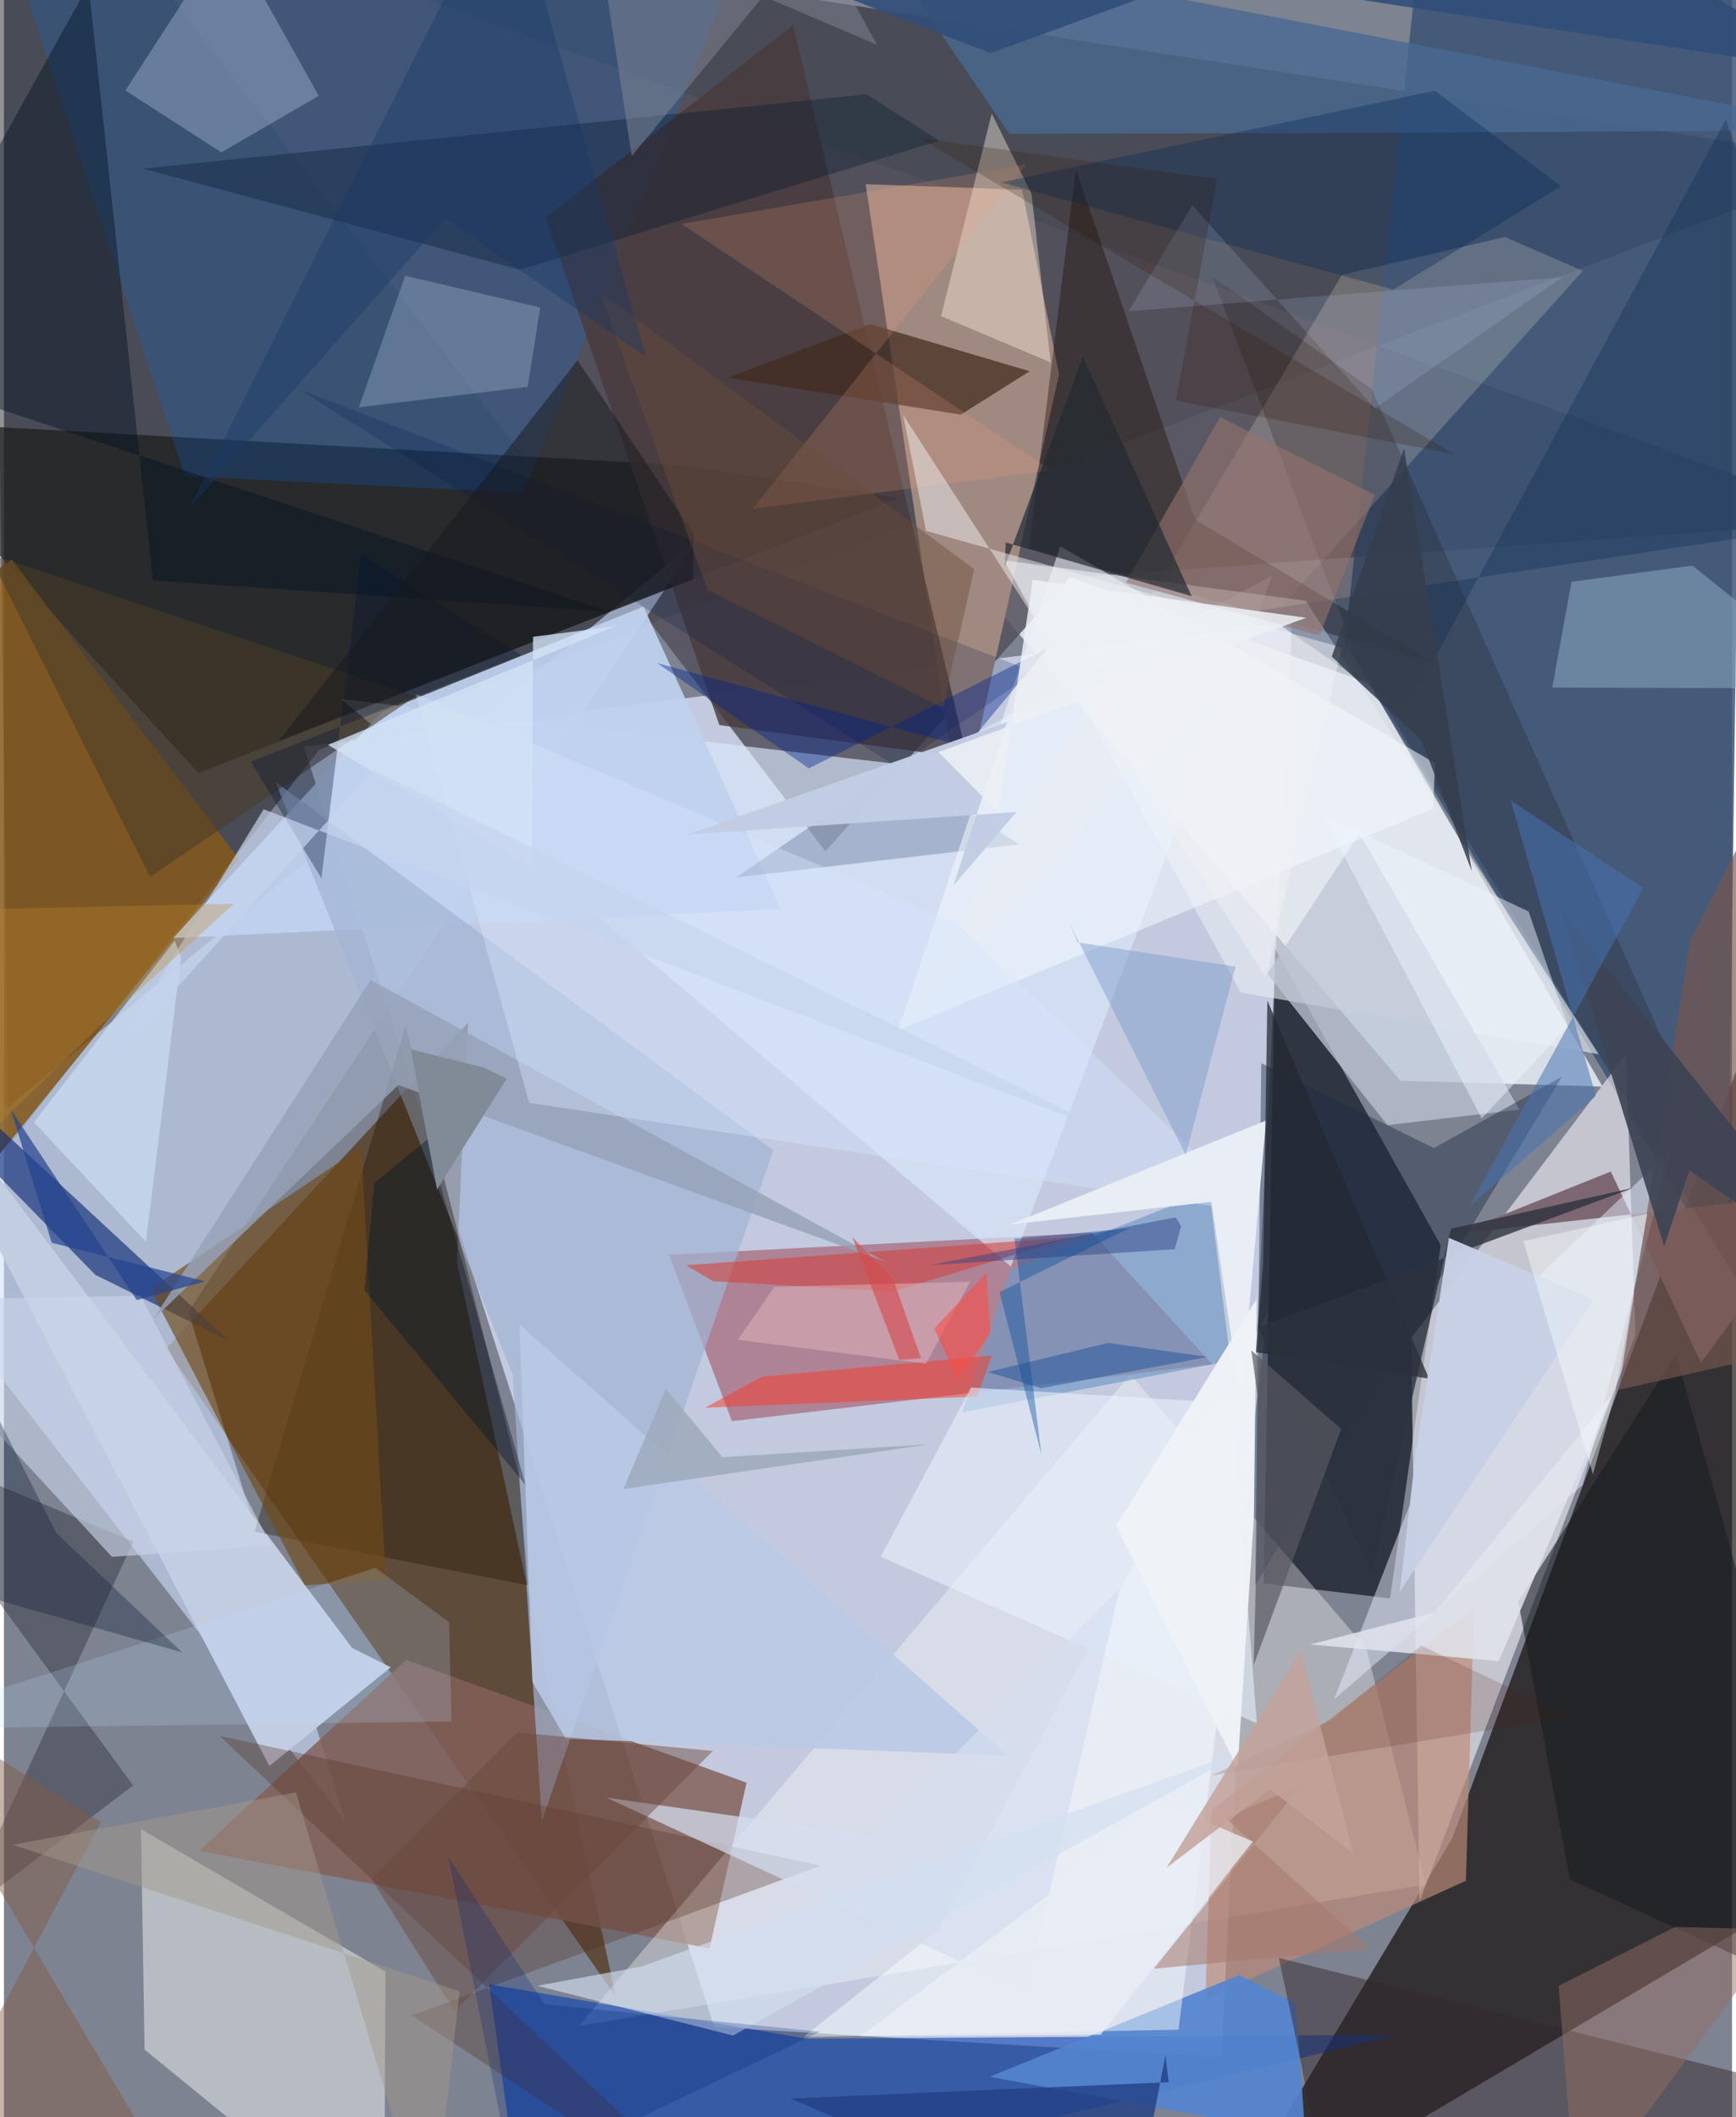 <svg xmlns="http://www.w3.org/2000/svg" width="228" height="278" viewBox="0 0 836 1024"><path fill="#7e8391" d="M0 0h836v1024H0z"/><path fill="#dae2f8" fill-opacity=".753" d="M623.097 300.413L588.99 995.082l-245.405-14.666L145.087 361.16z"/><path fill="#000207" fill-opacity=".424" d="M898 78.287L152.466 362.672 2.209 554.052-5.453-62z"/><path fill="#0c0603" fill-opacity=".651" d="M582.503 1086L898 898.996V355.88L700.689 889z"/><path fill="#f1f7fd" fill-opacity=".78" d="M675.646 522.727l97.69 2.813-112.944-195.12-213.822-75.866z"/><path fill="#4a2600" fill-opacity=".604" d="M224.548 494.572L78.458 652.356l217.57 313.47-76.889-355.476z"/><path fill="#53515d" fill-opacity=".855" d="M34.797-62L898 251.863l-382.284 27.519L397.38 411.75z"/><path fill="#0f151e" fill-opacity=".698" d="M695.053 602.269L670.53 773.103l-61.113-7.295 5.487-306.927z"/><path fill="#cfe0ff" fill-opacity=".584" d="M89.203 634.454l246.372-373.457L-62 588.162 165.044 880.58z"/><path fill="#385173" fill-opacity=".827" d="M833.754 617.723L842.887-62H688.645l-39.909 373.19z"/><path fill="#fbfaff" fill-opacity=".557" d="M684.792 919.668L789.29 645.575l-4.598-135.723-103.94 137.437z"/><path fill="#a2596b" fill-opacity=".627" d="M526.477 596.292l-204.726 10.586 30.412 80.517 232.404-27.514z"/><path fill="#a08981" fill-opacity=".992" d="M416.88 89.088l75.649 2.651 17.889 89.304-47.84 214.607z"/><path fill="#1d1e1e" fill-opacity=".729" d="M328.758 225.037l104.521 15.802L94.075 373.88-62 203.265z"/><path fill="#825f58" fill-opacity=".831" d="M359.249 862.21l-17.888 80.186-246.859-47.217 100.07-92.344z"/><path fill="#fffffa" fill-opacity=".345" d="M659.001 797.081L544.965 664.743 278.15 979.848l409.747-68.385z"/><path fill="#013cb4" fill-opacity=".565" d="M388.455 986.06l-153.717-26.306L252.274 1086l421.76-101.873z"/><path fill="#e7ecec" fill-opacity=".537" d="M66.32 884.709l118.252 68.912L183.95 1086 68.024 991.326z"/><path fill="#d9e7fb" fill-opacity=".663" d="M440.14 370.463l-276.97-32.376 323.956 274.53 126.458-334.215z"/><path fill="#85591b" fill-opacity=".851" d="M-62 632.046l17.576-327.764 48.218-33.623 109.792 144.734z"/><path fill="#bfd1ef" fill-opacity=".925" d="M375.763 439.623L81.875 453.687l100.917-109.243 126.592-51.07z"/><path fill="#0271eb" fill-opacity=".208" d="M251.017 238.35L357.84-25.961-8.594-62l96.05 292.289z"/><path fill="#a2b4d3" fill-opacity=".706" d="M260.247 880.73l-14.162-215.787-114.79-286.84L372.2 556.28z"/><path fill="#483b3d" fill-opacity=".808" d="M346.075 350.687l-83.922-245.47 119.63-93.082L466.065 366.7z"/><path fill="#0c2972" fill-opacity=".631" d="M44.236 616.629L-62 507.975v-17.881l170.826 158.42z"/><path fill="#c3cde2" d="M-62 490.248l190.405 363.914 58.704-47.753-18.628-9.324z"/><path fill="#7d6772" d="M880.974 577.002L702.34 596.73l74.999-30.101 43.635 92.437z"/><path fill="#ffedd7" fill-opacity=".204" d="M763.826 130.985L423.44 510.075l223.758-377.088 78.912-18.352z"/><path fill="#be8b77" fill-opacity=".663" d="M711.198 777.818L584.191 875.39l-2.958 91.688 126.006-57.434z"/><path fill="#1d0d02" fill-opacity=".376" d="M495.827 265.08l22.729-183.348 57.701 169.583 116.345 69.732z"/><path fill="#4a6991" fill-opacity=".792" d="M422.522-28.859L898 62.914l-260.345 1.46-151.313.306z"/><path fill="#e7ecf1" fill-opacity=".612" d="M629.835 290.576l141.64 219.286-173.113-29.774-114.566-209.086z"/><path fill="#5484d0" fill-opacity=".914" d="M476.87 1004.467l120.648-49.195 27.588 13.947 4.382 63.29z"/><path fill="#1f1400" fill-opacity=".361" d="M121.215 740.85l132.228 25.901-4.34-53.112-54.751-217.6z"/><path fill="#543125" fill-opacity=".329" d="M197.36 974.806l197.717-72.473L104.26 839.55 365.95 1086z"/><path fill="#322629" fill-opacity=".467" d="M627.957 999.812L643.022 1086 898 1017.302l-281.233-70.348z"/><path fill="#e8efff" fill-opacity=".482" d="M806.234 556.527l-42.512 161.736L643.49 821.895l68.188-175.367z"/><path fill="#151721" fill-opacity=".337" d="M-62 693.663L62.482 863.546l-84.115 63.923 84.224-181.882z"/><path fill="#7299c4" fill-opacity=".667" d="M593.322 658.16l-10.256-82.263-96.252 38.191-23.3 69.055z"/><path fill="#422b1e" fill-opacity=".718" d="M350.127 182.63l68.878-25.893 77.21 22.815-33.32 20.99z"/><path fill="#faffff" fill-opacity=".467" d="M452.112 933.333l-65.305 51.896 181.412-3.558 43.286-347.29z"/><path fill="#c5d3ed" fill-opacity=".333" d="M58.75 43.768l46.409 29.909 47.125-27.332-44.15-78.844z"/><path fill="#011122" fill-opacity=".431" d="M-62 177.91L40.919-7.378l31.163 288.126 220.62 15.123z"/><path fill="#704b19" fill-opacity=".647" d="M145.568 766.815L70.666 623.418l102.149-68.504 11.943 209.172z"/><path fill="#95afc7" fill-opacity=".494" d="M816.853 273.523l-58.52 7.873-9.328 51.154 141.681.426z"/><path fill="#bcc6d6" fill-opacity=".753" d="M611.17 470.97l44.607-67.845 77.367 133.552-63.869 7.493z"/><path fill="#fff0e0" fill-opacity=".408" d="M506.342 175.274L453.346 152.9l24.52-97.989 19.241 38.894z"/><path fill="#190800" fill-opacity=".192" d="M584.5 133.719l77.216 54.448L898 716.664 655.043 319.505z"/><path fill="#00172c" fill-opacity=".333" d="M452.441 68.064l-202.837 62.393L67.27 81.567 417.208 45.6z"/><path fill="#031644" fill-opacity=".208" d="M491.223 408.354L143.04 188.434l355.678 136.67-144.456 99.256z"/><path fill="#b9c9e5" fill-opacity=".867" d="M485.65 849.186L249.37 640.618l6.296 172.915 16.107 27.452z"/><path fill="#202c46" fill-opacity=".435" d="M691.784 555.278l61.9-34.488-148.31 245.915 2.878-252.5z"/><path fill="#181d20" fill-opacity=".569" d="M732.602 774.656l76.247-119.67L898 973.372l-140.43-64.345z"/><path fill="#78564f" fill-opacity=".663" d="M882.929 322.837L898 645.757l-116.815 26.487L815.71 455.1z"/><path fill="#dbeefe" fill-opacity=".235" d="M171.701 196.99l22.407-63.62 65.322 15.347-6.055 38.42z"/><path fill="#f83b2a" fill-opacity=".506" d="M470.836 675.455l7.135-19.862-111.342 10.29-27.452 14.968z"/><path fill="#cad4e9" fill-opacity=".631" d="M-62 629.205L52.24 752.982l77.104-5.494-63.318-120.83z"/><path fill="#4b3c28" fill-opacity=".557" d="M-53.933 252.19l2.857-71.537 121.78 243.502 128.295-87.277z"/><path fill="#f3a075" fill-opacity=".196" d="M327.814 108.317l178.88 119.201-144.424 18.548L494.498 79.522z"/><path fill="#f3f8fb" fill-opacity=".549" d="M511.005 264.207l181.327 104.891-1.025 22.05-258.76 107.204z"/><path fill="#3d4354" fill-opacity=".91" d="M753.304 440.346l49.89 162.474 12.157-36.822L898 623.173z"/><path fill="#d04541" fill-opacity=".596" d="M343.116 619.701l87.196 4.973 86.29-26.278-186.591 13.55z"/><path fill="#96a2b6" fill-opacity=".816" d="M426.542 610.33l-235.716-85.544L72.208 638.084l105.183-164.16z"/><path fill="#e8f1fd" fill-opacity=".58" d="M424.164 752.929l43.704-81.817 126.252 7.552 11.989 154.85z"/><path fill="#062859" fill-opacity=".353" d="M482.354 88.212L692.21 43.854l60.977 46.188-81.033 50.027z"/><path fill="#d4def0" fill-opacity=".71" d="M291.458 869.434l203.132 94.115 45.275-195.305-119.118 119.683z"/><path fill="#234085" fill-opacity=".804" d="M563.453 1007.064l-1.543-13.05L544.157 1086l-163.497-70.998z"/><path fill="#bdf" fill-opacity=".204" d="M216.519 832.627L-62 836.322l241.71-78.05 35.63 26.34z"/><path fill="#01224d" fill-opacity=".275" d="M678.17 344.275l154.849-286.52L898 251.518l-290.882 43.75z"/><path fill="#d6e5fd" fill-opacity=".408" d="M606.728 586.689L461.841 447.06 199.129 335.54l54.985 197.885z"/><path fill="#001435" fill-opacity=".333" d="M250.292 316.914L119.404 368.41l34.18 56.39 19.293-156.77z"/><path fill="#4771b1" fill-opacity=".529" d="M770.155 530.133l-61.128 53.369 83.986-153.954-64.113-42.376z"/><path fill="#e8ecf4" fill-opacity=".992" d="M486.833 592.237l123.769-50.329-12.268 136.614-14.136-97.252z"/><path fill="#946d63" fill-opacity=".478" d="M860.25 933.209l-51.87-1.19-56.312 28.481 8.558 107.91z"/><path fill="#232832" fill-opacity=".737" d="M609.185 611.26l-3.526 42.785 83.78 12.77-78.246-182.926z"/><path fill="#e1e4ed" fill-opacity=".851" d="M692.291 779.78l85.22-104.584-54.318 128.24-91.261-8.064z"/><path fill="#95736d" fill-opacity=".596" d="M663.123 239.375l-26.688 67.993-93.627-25.587 45.467-80.085z"/><path fill="#d1def1" fill-opacity=".639" d="M258.008 960.456l50.188-9.256 293.526-105.183-249.015 138.516z"/><path fill="#6a463b" fill-opacity=".459" d="M177.818 908.957l40.173 63.847 124.921-125.928-94.592-8.966z"/><path fill="#878b97" fill-opacity=".471" d="M392.576-32.664l29.742 54.303-135.635-57.832L303.69 75.564z"/><path fill="#00238b" fill-opacity=".404" d="M504.736 313.606L389.368 371.64l-73.277-50.902 149.185 40.61z"/><path fill="#c6d7ed" fill-opacity=".824" d="M14.46 542.751l68.2-87.758 3.029 8.194-17 137.44z"/><path fill="#7699c9" fill-opacity=".435" d="M519.492 455.802l-4.35-9.87 56.58 112.714 24.063-91.128z"/><path fill="#181b1f" fill-opacity=".514" d="M277.455 174.29L132.837 358.438l200.624-78.224.249-21.824z"/><path fill="#835a45" fill-opacity=".459" d="M-62 1086h162.042L-62 813.292l108.873 68.023z"/><path fill="#222a32" fill-opacity=".694" d="M574.562 288.343l-89.934-25.972-.474 11.718 37.839-101.5z"/><path fill="#c2cde3" fill-opacity=".98" d="M485.19 349.379l-25.88 78.967 30.528-35.625-159.516 10.996z"/><path fill="#eef4fc" fill-opacity=".475" d="M714.895 540.917l41.746-44.612-19.088-55.478-99.876-47.017z"/><path fill="#f0f1f4" fill-opacity=".482" d="M446.059 256.771l201.195 56.418-36.648 159.508-175.59-272.007z"/><path fill="#02152d" fill-opacity=".38" d="M204.853 551.097l47.517 167.186-77.948-94.252 4.772-51.914z"/><path fill="#2c323e" fill-opacity=".8" d="M700.008 594.29l-38.273 167.09-55.053-119.492L788.24 574.51z"/><path fill="#2f4489" fill-opacity=".478" d="M447.694 611.951l118.692-7.779 3.08-11.013-2.667-4.39z"/><path fill="#eef1f5" fill-opacity=".984" d="M605.962 628.348l-1.274 105.578-7.88 121.287-58.734-117.225z"/><path fill="#ccdaff" fill-opacity=".149" d="M753.815 134.053l-90.59 63.477-88.383-98.263-30.74 51.26z"/><path fill="#10223d" fill-opacity=".357" d="M25.241 741.384L86.2 799.18-62 757.192V568.696z"/><path fill="#c7d0e4" fill-opacity=".976" d="M699.004 598.701l-16.2 105.439-7.548 65.745 93.911-141.357z"/><path fill="#054c96" fill-opacity=".4" d="M501.853 703.348l-20.217-78.41 62.595-30.843-55.348 5.05z"/><path fill="#511d0d" fill-opacity=".169" d="M641.747 831.899l-57.519 26.85 173.612-28.423-72.206-34.47z"/><path fill="#a4988b" fill-opacity=".467" d="M141.261 866.924L4.166 892.24l216.254 70.837L206.598 1086z"/><path fill="#e9bac0" fill-opacity=".463" d="M372.716 622.45l-17.714 25.561 91.042 11.56 21.417-39.67z"/><path fill="#9fabbd" fill-opacity=".886" d="M447.873 698.514l-100.301 6.28-27.36-33.107-20.532 48.492z"/><path fill="#d2e3f5" fill-opacity=".784" d="M255.974 307.992l-.705 111.316-98.549-59.048 139.06-57.386z"/><path fill="#6b4c39" fill-opacity=".424" d="M454.192 342.312l15.22-67.021-181.437-134.264 52.424 144.33z"/><path fill="#a9786b" fill-opacity=".541" d="M556.246 952.21l71.486-88.932-36.849 15.925 70.005 63.324z"/><path fill="#c6d4ee" fill-opacity=".694" d="M178.86 372.416L49.38 515.703l76.238-124.283 414.311 158.34z"/><path fill="#363e4c" fill-opacity=".847" d="M642.35 317.546l34.989-100.758 32.77 204.615-24.404-63.407z"/><path fill="#351906" fill-opacity=".224" d="M586.89 86.617L442.836 66.73 701.69 219.721l-134.743-25.988z"/><path fill="#c2892f" fill-opacity=".31" d="M43.249 499.158l67.958-62.006-139.013 2.89 19.019 109.887z"/><path fill="#5a5a61" fill-opacity=".682" d="M646.935 691.137l-42.342 114.198 3.09-121.724-4.263-30.48z"/><path fill="#edf0f4" fill-opacity=".851" d="M629.983 298.801l-177.916 64.993 28.853 28.992 16.76-112.334z"/><path fill="#808b97" fill-opacity=".992" d="M243.175 521.74l-11.026-5.374-35.34-8.857 12.711 67.87z"/><path fill="#e9eef4" fill-opacity=".757" d="M562.926 873.161l-148.428 111.61 116.042-.632 73.613-93.483z"/><path fill="#f84e48" fill-opacity=".608" d="M475.286 615.606l-25.21 27 11.178 24.384 15.869-22.111z"/><path fill="#002176" fill-opacity=".243" d="M394.696 982.672l-148.733 71.086-30.913-155.432 46.477 71.048z"/><path fill="#c3a29a" fill-opacity=".835" d="M562.465 903.317l49.97-37.885 40.308 31.02-25.429-98.096z"/><path fill="#1b4f98" fill-opacity=".471" d="M534.162 649.517l-58.25 14.09 25.94 7.828 80.556-15.143z"/><path fill="#244490" fill-opacity=".702" d="M23.103 601.088l74.205 18.65-33.078 9.06-60.863-92.075z"/><path fill="#304e79" fill-opacity=".878" d="M477.421 25.718L716.916-62l178.763 98.365L249.966-62z"/><path fill="#d44c4e" fill-opacity=".635" d="M433.14 657.763l-22.78-59.454 19.777 20.438 13.54 38.176z"/><path fill="#193764" fill-opacity=".4" d="M310.628 172.637L243.706-62 89.733 245.706l123.713-139.894z"/><path fill="#f7fcfc" fill-opacity=".416" d="M735.04 600.292l33.652 112.744 10.824-39.207 15.54-86.752z"/></svg>